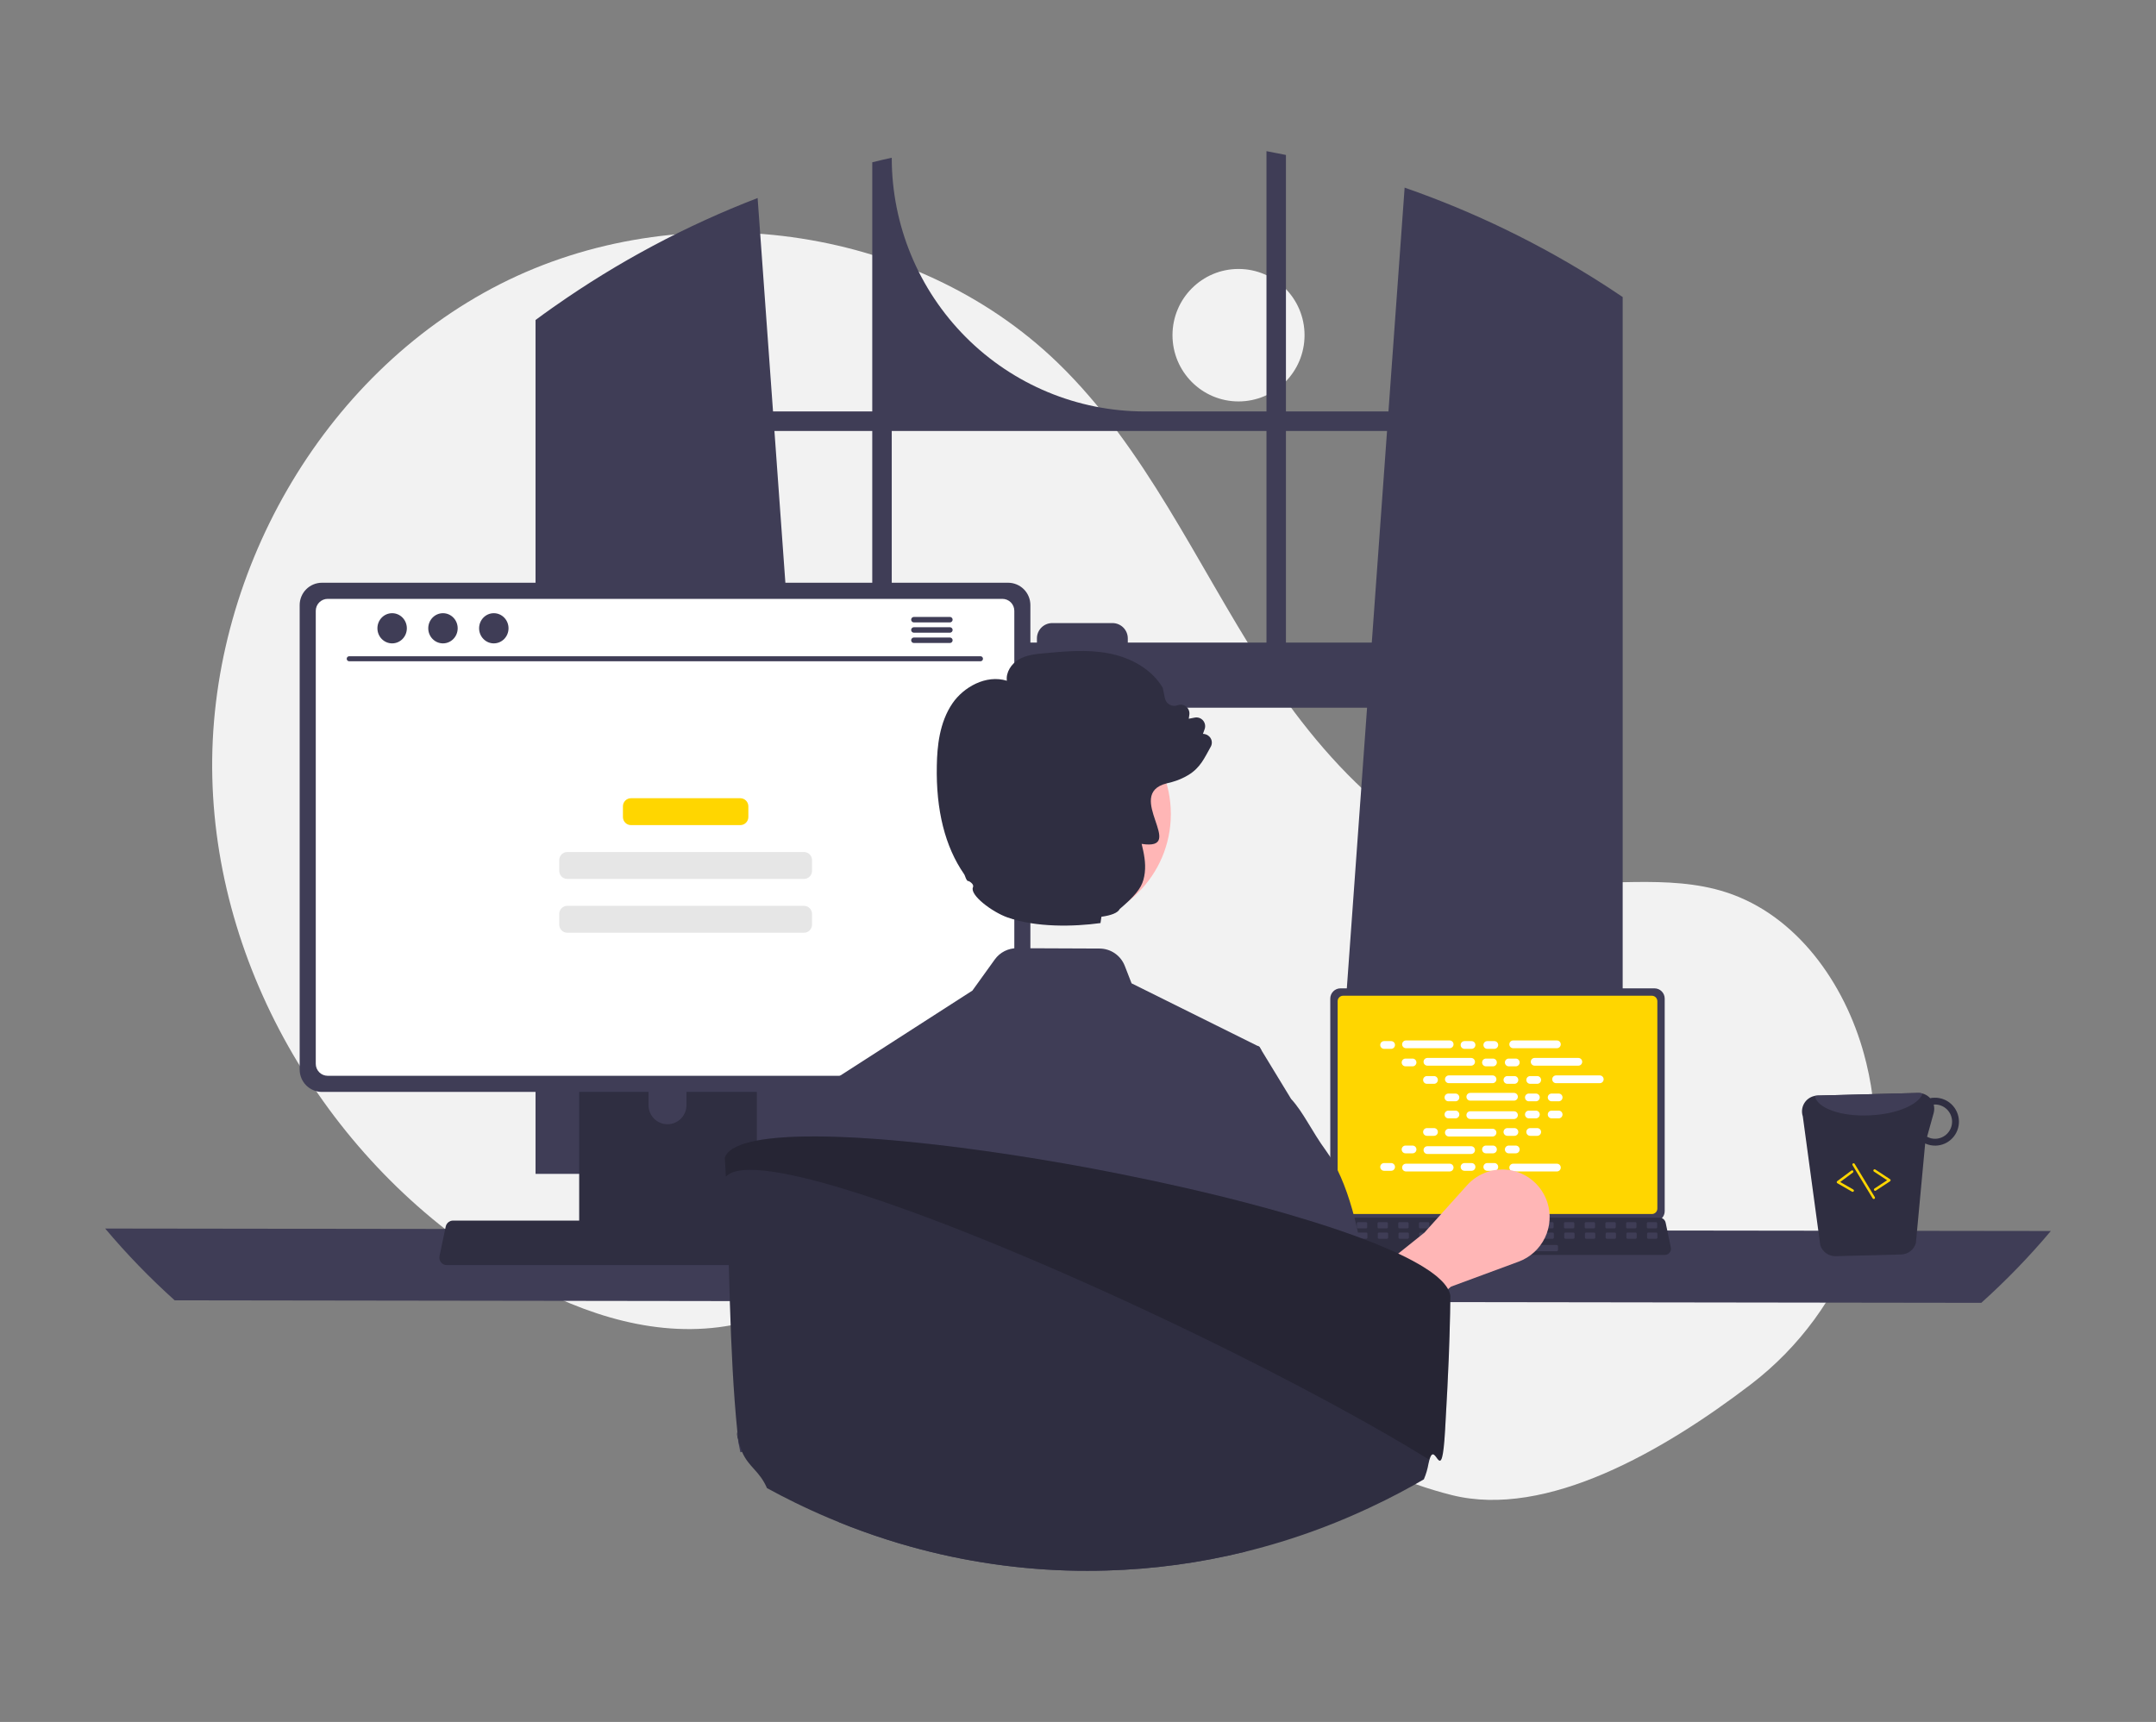 <svg width="328" height="262" viewBox="0 0 328 262" fill="none" xmlns="http://www.w3.org/2000/svg">
<rect x="0" y="0" width="328" height="262" fill="#808080" stroke="none"/>
<g clip-path="url(#clip0_19284_125498)">
<path d="M188.42 61.078C193.967 61.078 198.465 56.566 198.465 51C198.465 45.434 193.967 40.922 188.42 40.922C182.872 40.922 178.375 45.434 178.375 51C178.375 56.566 182.872 61.078 188.42 61.078Z" fill="#F2F2F2"/>
<path d="M266.34 210.651C281.271 199.241 288.402 180.068 283.937 161.778C283.826 161.323 283.709 160.87 283.586 160.418C280.626 149.561 273.304 139.242 262.632 135.773C253.671 132.861 243.89 135.1 234.541 133.942C216.19 131.668 201.962 116.77 191.952 101.172C181.941 85.574 174.247 68.113 160.945 55.227C139.018 33.986 103.25 29.412 76.064 43.239C48.879 57.065 31.561 87.741 32.3 118.312C33.039 148.884 51.127 178.113 77.397 193.62C87.047 199.317 98.209 203.353 109.316 201.941C118.955 200.716 127.712 195.519 137.305 193.977C152.387 191.551 167.373 198.393 180.418 206.366C193.463 214.339 206.064 223.789 220.888 227.486C235.282 231.075 253.114 220.759 266.34 210.651Z" fill="#F2F2F2"/>
<path d="M244.889 43.881C244.562 43.662 244.231 43.454 243.904 43.243C234.443 37.172 224.302 32.24 213.691 28.549L211.231 62.602H195.634V23.578C194.652 23.374 193.662 23.181 192.673 23V62.602H174.138C163.934 62.602 154.148 58.535 146.933 51.296C139.717 44.057 135.664 34.238 135.664 24V24C134.671 24.215 133.685 24.446 132.7 24.691V62.602H117.603L115.259 30.13C104.355 34.326 94.003 39.844 84.433 46.561C84.268 46.674 84.102 46.791 83.941 46.904C83.109 47.489 82.289 48.086 81.473 48.689V178.605H125.966L125.179 167.677L120.853 107.681H207.977L203.65 167.677L202.864 178.605H246.864V45.194C246.21 44.749 245.551 44.311 244.889 43.881ZM132.7 97.773H120.138L117.817 65.577H132.7V97.773ZM192.673 97.773H171.576V97.135C171.576 96.829 171.516 96.525 171.399 96.242C171.281 95.959 171.11 95.701 170.894 95.485C170.677 95.268 170.421 95.096 170.138 94.979C169.856 94.862 169.553 94.802 169.247 94.803H160.075C159.77 94.803 159.468 94.863 159.186 94.98C158.903 95.097 158.647 95.269 158.431 95.486C158.215 95.702 158.044 95.96 157.927 96.243C157.81 96.526 157.75 96.829 157.751 97.135V97.773H135.664V65.577H192.673V97.773ZM195.634 97.773V65.577H211.016L208.695 97.773H195.634Z" fill="#3F3D56"/>
<path d="M16 186.924C19.268 190.809 22.803 194.46 26.579 197.851L301.421 198.229C305.197 194.838 308.732 191.187 312 187.301L16 186.924Z" fill="#3F3D56"/>
<path d="M202.379 151.934V184.284C202.379 184.696 202.543 185.091 202.833 185.383C203.124 185.674 203.518 185.838 203.928 185.838H251.707C252.118 185.838 252.512 185.674 252.803 185.383C253.093 185.091 253.257 184.696 253.257 184.284V151.934C253.256 151.523 253.092 151.128 252.802 150.837C252.511 150.546 252.118 150.382 251.707 150.381H203.928C203.518 150.382 203.124 150.546 202.834 150.837C202.543 151.128 202.38 151.523 202.379 151.934Z" fill="#3F3D56"/>
<path d="M203.5 152.337V183.885C203.5 184.105 203.588 184.316 203.743 184.472C203.898 184.628 204.109 184.715 204.328 184.716H251.31C251.529 184.715 251.74 184.628 251.895 184.472C252.05 184.316 252.138 184.105 252.138 183.885V152.337C252.138 152.117 252.051 151.905 251.896 151.749C251.74 151.593 251.53 151.505 251.31 151.504H204.328C204.108 151.505 203.898 151.593 203.742 151.749C203.587 151.905 203.5 152.117 203.5 152.337Z" fill="#FFD600"/>
<path d="M201.38 190.592C201.467 190.703 201.578 190.791 201.705 190.852C201.832 190.913 201.97 190.944 202.111 190.943H253.271C253.411 190.943 253.549 190.912 253.675 190.851C253.801 190.791 253.912 190.703 254.001 190.594C254.089 190.485 254.152 190.358 254.184 190.221C254.217 190.085 254.22 189.943 254.191 189.805L253.397 186.02C253.364 185.866 253.293 185.722 253.191 185.603C253.088 185.483 252.958 185.39 252.811 185.334C252.704 185.292 252.591 185.271 252.476 185.271H202.902C202.787 185.271 202.674 185.292 202.568 185.334C202.421 185.39 202.29 185.483 202.188 185.603C202.085 185.722 202.014 185.866 201.982 186.02L201.187 189.805C201.159 189.942 201.162 190.084 201.195 190.221C201.228 190.357 201.291 190.484 201.38 190.592Z" fill="#2F2E41"/>
<path d="M250.721 186.901H251.93C252.031 186.901 252.113 186.819 252.113 186.717V186.137C252.113 186.035 252.031 185.953 251.93 185.953H250.721C250.62 185.953 250.538 186.035 250.538 186.137V186.717C250.538 186.819 250.62 186.901 250.721 186.901Z" fill="#3F3D56"/>
<path d="M247.569 186.901H248.777C248.879 186.901 248.961 186.819 248.961 186.717V186.137C248.961 186.035 248.879 185.953 248.777 185.953H247.569C247.467 185.953 247.385 186.035 247.385 186.137V186.717C247.385 186.819 247.467 186.901 247.569 186.901Z" fill="#3F3D56"/>
<path d="M244.42 186.901H245.629C245.73 186.901 245.812 186.819 245.812 186.717V186.137C245.812 186.035 245.73 185.953 245.629 185.953H244.42C244.319 185.953 244.237 186.035 244.237 186.137V186.717C244.237 186.819 244.319 186.901 244.42 186.901Z" fill="#3F3D56"/>
<path d="M241.268 186.901H242.476C242.578 186.901 242.66 186.819 242.66 186.717V186.137C242.66 186.035 242.578 185.953 242.476 185.953H241.268C241.167 185.953 241.084 186.035 241.084 186.137V186.717C241.084 186.819 241.167 186.901 241.268 186.901Z" fill="#3F3D56"/>
<path d="M238.116 186.901H239.324C239.426 186.901 239.508 186.819 239.508 186.717V186.137C239.508 186.035 239.426 185.953 239.324 185.953H238.116C238.014 185.953 237.932 186.035 237.932 186.137V186.717C237.932 186.819 238.014 186.901 238.116 186.901Z" fill="#3F3D56"/>
<path d="M234.963 186.901H236.172C236.273 186.901 236.355 186.819 236.355 186.717V186.137C236.355 186.035 236.273 185.953 236.172 185.953H234.963C234.862 185.953 234.78 186.035 234.78 186.137V186.717C234.78 186.819 234.862 186.901 234.963 186.901Z" fill="#3F3D56"/>
<path d="M231.815 186.901H233.023C233.125 186.901 233.207 186.819 233.207 186.717V186.137C233.207 186.035 233.125 185.953 233.023 185.953H231.815C231.714 185.953 231.631 186.035 231.631 186.137V186.717C231.631 186.819 231.714 186.901 231.815 186.901Z" fill="#3F3D56"/>
<path d="M228.663 186.901H229.871C229.972 186.901 230.055 186.819 230.055 186.717V186.137C230.055 186.035 229.972 185.953 229.871 185.953H228.663C228.561 185.953 228.479 186.035 228.479 186.137V186.717C228.479 186.819 228.561 186.901 228.663 186.901Z" fill="#3F3D56"/>
<path d="M225.51 186.901H226.719C226.82 186.901 226.902 186.819 226.902 186.717V186.137C226.902 186.035 226.82 185.953 226.719 185.953H225.51C225.409 185.953 225.327 186.035 225.327 186.137V186.717C225.327 186.819 225.409 186.901 225.51 186.901Z" fill="#3F3D56"/>
<path d="M222.358 186.901H223.566C223.668 186.901 223.75 186.819 223.75 186.717V186.137C223.75 186.035 223.668 185.953 223.566 185.953H222.358C222.257 185.953 222.174 186.035 222.174 186.137V186.717C222.174 186.819 222.257 186.901 222.358 186.901Z" fill="#3F3D56"/>
<path d="M219.21 186.901H220.418C220.519 186.901 220.602 186.819 220.602 186.717V186.137C220.602 186.035 220.519 185.953 220.418 185.953H219.21C219.108 185.953 219.026 186.035 219.026 186.137V186.717C219.026 186.819 219.108 186.901 219.21 186.901Z" fill="#3F3D56"/>
<path d="M216.057 186.901H217.266C217.367 186.901 217.449 186.819 217.449 186.717V186.137C217.449 186.035 217.367 185.953 217.266 185.953H216.057C215.956 185.953 215.873 186.035 215.873 186.137V186.717C215.873 186.819 215.956 186.901 216.057 186.901Z" fill="#3F3D56"/>
<path d="M212.905 186.901H214.113C214.215 186.901 214.297 186.819 214.297 186.717V186.137C214.297 186.035 214.215 185.953 214.113 185.953H212.905C212.803 185.953 212.721 186.035 212.721 186.137V186.717C212.721 186.819 212.803 186.901 212.905 186.901Z" fill="#3F3D56"/>
<path d="M209.752 186.901H210.961C211.062 186.901 211.145 186.819 211.145 186.717V186.137C211.145 186.035 211.062 185.953 210.961 185.953H209.752C209.651 185.953 209.569 186.035 209.569 186.137V186.717C209.569 186.819 209.651 186.901 209.752 186.901Z" fill="#3F3D56"/>
<path d="M206.604 186.901H207.812C207.914 186.901 207.996 186.819 207.996 186.717V186.137C207.996 186.035 207.914 185.953 207.812 185.953H206.604C206.503 185.953 206.42 186.035 206.42 186.137V186.717C206.42 186.819 206.503 186.901 206.604 186.901Z" fill="#3F3D56"/>
<path d="M203.452 186.901H204.66C204.762 186.901 204.844 186.819 204.844 186.717V186.137C204.844 186.035 204.762 185.953 204.66 185.953H203.452C203.35 185.953 203.268 186.035 203.268 186.137V186.717C203.268 186.819 203.35 186.901 203.452 186.901Z" fill="#3F3D56"/>
<path d="M250.76 188.482H251.969C252.07 188.482 252.152 188.4 252.152 188.298V187.718C252.152 187.616 252.07 187.534 251.969 187.534H250.76C250.659 187.534 250.577 187.616 250.577 187.718V188.298C250.577 188.4 250.659 188.482 250.76 188.482Z" fill="#3F3D56"/>
<path d="M247.608 188.482H248.816C248.918 188.482 249 188.4 249 188.298V187.718C249 187.616 248.918 187.534 248.816 187.534H247.608C247.507 187.534 247.424 187.616 247.424 187.718V188.298C247.424 188.4 247.507 188.482 247.608 188.482Z" fill="#3F3D56"/>
<path d="M244.456 188.482H245.664C245.765 188.482 245.848 188.4 245.848 188.298V187.718C245.848 187.616 245.765 187.534 245.664 187.534H244.456C244.354 187.534 244.272 187.616 244.272 187.718V188.298C244.272 188.4 244.354 188.482 244.456 188.482Z" fill="#3F3D56"/>
<path d="M241.303 188.482H242.512C242.613 188.482 242.695 188.4 242.695 188.298V187.718C242.695 187.616 242.613 187.534 242.512 187.534H241.303C241.202 187.534 241.12 187.616 241.12 187.718V188.298C241.12 188.4 241.202 188.482 241.303 188.482Z" fill="#3F3D56"/>
<path d="M238.155 188.482H239.363C239.465 188.482 239.547 188.4 239.547 188.298V187.718C239.547 187.616 239.465 187.534 239.363 187.534H238.155C238.053 187.534 237.971 187.616 237.971 187.718V188.298C237.971 188.4 238.053 188.482 238.155 188.482Z" fill="#3F3D56"/>
<path d="M235.002 188.482H236.211C236.312 188.482 236.395 188.4 236.395 188.298V187.718C236.395 187.616 236.312 187.534 236.211 187.534H235.002C234.901 187.534 234.819 187.616 234.819 187.718V188.298C234.819 188.4 234.901 188.482 235.002 188.482Z" fill="#3F3D56"/>
<path d="M231.85 188.482H233.059C233.16 188.482 233.242 188.4 233.242 188.298V187.718C233.242 187.616 233.16 187.534 233.059 187.534H231.85C231.749 187.534 231.666 187.616 231.666 187.718V188.298C231.666 188.4 231.749 188.482 231.85 188.482Z" fill="#3F3D56"/>
<path d="M228.698 188.482H229.906C230.008 188.482 230.09 188.4 230.09 188.298V187.718C230.09 187.616 230.008 187.534 229.906 187.534H228.698C228.596 187.534 228.514 187.616 228.514 187.718V188.298C228.514 188.4 228.596 188.482 228.698 188.482Z" fill="#3F3D56"/>
<path d="M225.549 188.482H226.758C226.859 188.482 226.941 188.4 226.941 188.298V187.718C226.941 187.616 226.859 187.534 226.758 187.534H225.549C225.448 187.534 225.366 187.616 225.366 187.718V188.298C225.366 188.4 225.448 188.482 225.549 188.482Z" fill="#3F3D56"/>
<path d="M222.397 188.482H223.605C223.707 188.482 223.789 188.4 223.789 188.298V187.718C223.789 187.616 223.707 187.534 223.605 187.534H222.397C222.296 187.534 222.213 187.616 222.213 187.718V188.298C222.213 188.4 222.296 188.482 222.397 188.482Z" fill="#3F3D56"/>
<path d="M219.245 188.482H220.453C220.555 188.482 220.637 188.4 220.637 188.298V187.718C220.637 187.616 220.555 187.534 220.453 187.534H219.245C219.143 187.534 219.061 187.616 219.061 187.718V188.298C219.061 188.4 219.143 188.482 219.245 188.482Z" fill="#3F3D56"/>
<path d="M216.092 188.482H217.301C217.402 188.482 217.484 188.4 217.484 188.298V187.718C217.484 187.616 217.402 187.534 217.301 187.534H216.092C215.991 187.534 215.909 187.616 215.909 187.718V188.298C215.909 188.4 215.991 188.482 216.092 188.482Z" fill="#3F3D56"/>
<path d="M212.944 188.482H214.152C214.254 188.482 214.336 188.4 214.336 188.298V187.718C214.336 187.616 214.254 187.534 214.152 187.534H212.944C212.842 187.534 212.76 187.616 212.76 187.718V188.298C212.76 188.4 212.842 188.482 212.944 188.482Z" fill="#3F3D56"/>
<path d="M209.792 188.482H211C211.101 188.482 211.184 188.4 211.184 188.298V187.718C211.184 187.616 211.101 187.534 211 187.534H209.792C209.69 187.534 209.608 187.616 209.608 187.718V188.298C209.608 188.4 209.69 188.482 209.792 188.482Z" fill="#3F3D56"/>
<path d="M206.639 188.482H207.848C207.949 188.482 208.031 188.4 208.031 188.298V187.718C208.031 187.616 207.949 187.534 207.848 187.534H206.639C206.538 187.534 206.456 187.616 206.456 187.718V188.298C206.456 188.4 206.538 188.482 206.639 188.482Z" fill="#3F3D56"/>
<path d="M203.487 188.482H204.695C204.797 188.482 204.879 188.4 204.879 188.298V187.718C204.879 187.616 204.797 187.534 204.695 187.534H203.487C203.385 187.534 203.303 187.616 203.303 187.718V188.298C203.303 188.4 203.385 188.482 203.487 188.482Z" fill="#3F3D56"/>
<path d="M224.601 190.379H236.84C236.941 190.379 237.023 190.297 237.023 190.195V189.615C237.023 189.513 236.941 189.431 236.84 189.431H224.601C224.5 189.431 224.418 189.513 224.418 189.615V190.195C224.418 190.297 224.5 190.379 224.601 190.379Z" fill="#3F3D56"/>
<path d="M211.638 158.406H210.568C210.243 158.406 209.98 158.67 209.98 158.995C209.98 159.321 210.243 159.585 210.568 159.585H211.638C211.962 159.585 212.225 159.321 212.225 158.995C212.225 158.67 211.962 158.406 211.638 158.406Z" fill="white"/>
<path d="M223.872 158.406H222.802C222.478 158.406 222.215 158.67 222.215 158.995C222.215 159.321 222.478 159.585 222.802 159.585H223.872C224.196 159.585 224.459 159.321 224.459 158.995C224.459 158.67 224.196 158.406 223.872 158.406Z" fill="white"/>
<path d="M227.337 158.406H226.267C225.943 158.406 225.68 158.67 225.68 158.995C225.68 159.321 225.943 159.585 226.267 159.585H227.337C227.661 159.585 227.924 159.321 227.924 158.995C227.924 158.67 227.661 158.406 227.337 158.406Z" fill="white"/>
<path d="M220.545 158.308H213.896C213.572 158.308 213.309 158.572 213.309 158.897C213.309 159.223 213.572 159.487 213.896 159.487H220.545C220.869 159.487 221.132 159.223 221.132 158.897C221.132 158.572 220.869 158.308 220.545 158.308Z" fill="white"/>
<path d="M236.857 158.308H230.208C229.884 158.308 229.621 158.572 229.621 158.897C229.621 159.223 229.884 159.487 230.208 159.487H236.857C237.182 159.487 237.445 159.223 237.445 158.897C237.445 158.572 237.182 158.308 236.857 158.308Z" fill="white"/>
<path d="M214.899 161.066H213.829C213.505 161.066 213.242 161.33 213.242 161.655C213.242 161.981 213.505 162.244 213.829 162.244H214.899C215.224 162.244 215.487 161.981 215.487 161.655C215.487 161.33 215.224 161.066 214.899 161.066Z" fill="white"/>
<path d="M227.134 161.066H226.064C225.739 161.066 225.477 161.33 225.477 161.655C225.477 161.981 225.739 162.244 226.064 162.244H227.134C227.458 162.244 227.721 161.981 227.721 161.655C227.721 161.33 227.458 161.066 227.134 161.066Z" fill="white"/>
<path d="M230.602 161.066H229.533C229.208 161.066 228.945 161.33 228.945 161.655C228.945 161.981 229.208 162.244 229.533 162.244H230.602C230.927 162.244 231.19 161.981 231.19 161.655C231.19 161.33 230.927 161.066 230.602 161.066Z" fill="white"/>
<path d="M223.807 160.968H217.158C216.833 160.968 216.57 161.232 216.57 161.557C216.57 161.882 216.833 162.146 217.158 162.146H223.807C224.131 162.146 224.394 161.882 224.394 161.557C224.394 161.232 224.131 160.968 223.807 160.968Z" fill="white"/>
<path d="M240.119 160.968H233.47C233.146 160.968 232.883 161.232 232.883 161.557C232.883 161.882 233.146 162.146 233.47 162.146H240.119C240.443 162.146 240.706 161.882 240.706 161.557C240.706 161.232 240.443 160.968 240.119 160.968Z" fill="white"/>
<path d="M218.161 163.726H217.091C216.767 163.726 216.504 163.989 216.504 164.315C216.504 164.64 216.767 164.904 217.091 164.904H218.161C218.485 164.904 218.748 164.64 218.748 164.315C218.748 163.989 218.485 163.726 218.161 163.726Z" fill="white"/>
<path d="M230.395 163.726H229.326C229.001 163.726 228.738 163.989 228.738 164.315C228.738 164.64 229.001 164.904 229.326 164.904H230.395C230.72 164.904 230.983 164.64 230.983 164.315C230.983 163.989 230.72 163.726 230.395 163.726Z" fill="white"/>
<path d="M233.864 163.726H232.794C232.47 163.726 232.207 163.989 232.207 164.315C232.207 164.64 232.47 164.904 232.794 164.904H233.864C234.188 164.904 234.451 164.64 234.451 164.315C234.451 163.989 234.188 163.726 233.864 163.726Z" fill="white"/>
<path d="M227.068 163.627H220.419C220.095 163.627 219.832 163.891 219.832 164.217C219.832 164.542 220.095 164.806 220.419 164.806H227.068C227.393 164.806 227.655 164.542 227.655 164.217C227.655 163.891 227.393 163.627 227.068 163.627Z" fill="white"/>
<path d="M243.381 163.627H236.732C236.407 163.627 236.145 163.891 236.145 164.217C236.145 164.542 236.407 164.806 236.732 164.806H243.381C243.705 164.806 243.968 164.542 243.968 164.217C243.968 163.891 243.705 163.627 243.381 163.627Z" fill="white"/>
<path d="M221.423 166.385H220.353C220.029 166.385 219.766 166.649 219.766 166.974C219.766 167.3 220.029 167.564 220.353 167.564H221.423C221.747 167.564 222.01 167.3 222.01 166.974C222.01 166.649 221.747 166.385 221.423 166.385Z" fill="white"/>
<path d="M233.661 166.385H232.591C232.267 166.385 232.004 166.649 232.004 166.974C232.004 167.3 232.267 167.564 232.591 167.564H233.661C233.985 167.564 234.248 167.3 234.248 166.974C234.248 166.649 233.985 166.385 233.661 166.385Z" fill="white"/>
<path d="M237.126 166.385H236.056C235.732 166.385 235.469 166.649 235.469 166.974C235.469 167.3 235.732 167.564 236.056 167.564H237.126C237.45 167.564 237.713 167.3 237.713 166.974C237.713 166.649 237.45 166.385 237.126 166.385Z" fill="white"/>
<path d="M230.33 166.287H223.681C223.357 166.287 223.094 166.551 223.094 166.876C223.094 167.202 223.357 167.466 223.681 167.466H230.33C230.654 167.466 230.917 167.202 230.917 166.876C230.917 166.551 230.654 166.287 230.33 166.287Z" fill="white"/>
<path d="M223.872 176.962H222.802C222.478 176.962 222.215 177.226 222.215 177.551C222.215 177.877 222.478 178.14 222.802 178.14H223.872C224.196 178.14 224.459 177.877 224.459 177.551C224.459 177.226 224.196 176.962 223.872 176.962Z" fill="white"/>
<path d="M227.337 176.962H226.267C225.943 176.962 225.68 177.226 225.68 177.551C225.68 177.877 225.943 178.14 226.267 178.14H227.337C227.661 178.14 227.924 177.877 227.924 177.551C227.924 177.226 227.661 176.962 227.337 176.962Z" fill="white"/>
<path d="M236.857 177.06H230.208C229.884 177.06 229.621 177.324 229.621 177.649C229.621 177.975 229.884 178.239 230.208 178.239H236.857C237.182 178.239 237.445 177.975 237.445 177.649C237.445 177.324 237.182 177.06 236.857 177.06Z" fill="white"/>
<path d="M211.638 176.962H210.568C210.243 176.962 209.98 177.226 209.98 177.551C209.98 177.877 210.243 178.14 210.568 178.14H211.638C211.962 178.14 212.225 177.877 212.225 177.551C212.225 177.226 211.962 176.962 211.638 176.962Z" fill="white"/>
<path d="M220.545 177.06H213.896C213.572 177.06 213.309 177.324 213.309 177.649C213.309 177.975 213.572 178.239 213.896 178.239H220.545C220.869 178.239 221.132 177.975 221.132 177.649C221.132 177.324 220.869 177.06 220.545 177.06Z" fill="white"/>
<path d="M214.899 174.302H213.829C213.505 174.302 213.242 174.566 213.242 174.891C213.242 175.217 213.505 175.481 213.829 175.481H214.899C215.224 175.481 215.487 175.217 215.487 174.891C215.487 174.566 215.224 174.302 214.899 174.302Z" fill="white"/>
<path d="M227.134 174.302H226.064C225.739 174.302 225.477 174.566 225.477 174.891C225.477 175.217 225.739 175.481 226.064 175.481H227.134C227.458 175.481 227.721 175.217 227.721 174.891C227.721 174.566 227.458 174.302 227.134 174.302Z" fill="white"/>
<path d="M230.602 174.302H229.533C229.208 174.302 228.945 174.566 228.945 174.891C228.945 175.217 229.208 175.481 229.533 175.481H230.602C230.927 175.481 231.19 175.217 231.19 174.891C231.19 174.566 230.927 174.302 230.602 174.302Z" fill="white"/>
<path d="M223.807 174.4H217.158C216.833 174.4 216.57 174.664 216.57 174.99C216.57 175.315 216.833 175.579 217.158 175.579H223.807C224.131 175.579 224.394 175.315 224.394 174.99C224.394 174.664 224.131 174.4 223.807 174.4Z" fill="white"/>
<path d="M218.161 171.642H217.091C216.767 171.642 216.504 171.906 216.504 172.231C216.504 172.557 216.767 172.821 217.091 172.821H218.161C218.485 172.821 218.748 172.557 218.748 172.231C218.748 171.906 218.485 171.642 218.161 171.642Z" fill="white"/>
<path d="M230.395 171.642H229.326C229.001 171.642 228.738 171.906 228.738 172.231C228.738 172.557 229.001 172.821 229.326 172.821H230.395C230.72 172.821 230.983 172.557 230.983 172.231C230.983 171.906 230.72 171.642 230.395 171.642Z" fill="white"/>
<path d="M233.864 171.642H232.794C232.47 171.642 232.207 171.906 232.207 172.231C232.207 172.557 232.47 172.821 232.794 172.821H233.864C234.188 172.821 234.451 172.557 234.451 172.231C234.451 171.906 234.188 171.642 233.864 171.642Z" fill="white"/>
<path d="M227.068 171.741H220.419C220.095 171.741 219.832 172.005 219.832 172.33C219.832 172.655 220.095 172.919 220.419 172.919H227.068C227.393 172.919 227.655 172.655 227.655 172.33C227.655 172.005 227.393 171.741 227.068 171.741Z" fill="white"/>
<path d="M221.423 168.982H220.353C220.029 168.982 219.766 169.246 219.766 169.572C219.766 169.897 220.029 170.161 220.353 170.161H221.423C221.747 170.161 222.01 169.897 222.01 169.572C222.01 169.246 221.747 168.982 221.423 168.982Z" fill="white"/>
<path d="M233.661 168.982H232.591C232.267 168.982 232.004 169.246 232.004 169.572C232.004 169.897 232.267 170.161 232.591 170.161H233.661C233.985 170.161 234.248 169.897 234.248 169.572C234.248 169.246 233.985 168.982 233.661 168.982Z" fill="white"/>
<path d="M237.126 168.982H236.056C235.732 168.982 235.469 169.246 235.469 169.572C235.469 169.897 235.732 170.161 236.056 170.161H237.126C237.45 170.161 237.713 169.897 237.713 169.572C237.713 169.246 237.45 168.982 237.126 168.982Z" fill="white"/>
<path d="M230.33 169.081H223.681C223.357 169.081 223.094 169.344 223.094 169.67C223.094 169.995 223.357 170.259 223.681 170.259H230.33C230.654 170.259 230.917 169.995 230.917 169.67C230.917 169.344 230.654 169.081 230.33 169.081Z" fill="white"/>
<path d="M205.948 208.134L200.926 200.169L216.689 187.561L223.196 180.328C224.041 179.389 225.117 178.688 226.317 178.297C227.517 177.905 228.798 177.836 230.032 178.097C231.267 178.358 232.411 178.939 233.352 179.783C234.292 180.627 234.996 181.704 235.391 182.906C235.978 184.687 235.852 186.627 235.04 188.316C234.227 190.006 232.793 191.313 231.039 191.961L220.75 195.764L205.948 208.134Z" fill="#FFB6B6"/>
<path d="M88.113 150.383V189.094H115.143V150.383C115.144 150.104 115.055 149.833 114.89 149.609C114.726 149.385 114.494 149.219 114.229 149.137C114.104 149.096 113.973 149.075 113.841 149.077H89.419C89.248 149.076 89.078 149.11 88.92 149.175C88.761 149.241 88.618 149.337 88.496 149.458C88.375 149.58 88.279 149.724 88.213 149.882C88.147 150.041 88.113 150.211 88.113 150.383ZM98.662 163.684C98.669 162.921 98.976 162.191 99.516 161.654C100.057 161.117 100.787 160.816 101.547 160.816C102.308 160.816 103.038 161.117 103.578 161.654C104.119 162.191 104.426 162.921 104.433 163.684V168.176C104.429 168.941 104.123 169.674 103.582 170.213C103.042 170.753 102.31 171.056 101.547 171.056C100.785 171.056 100.053 170.753 99.512 170.213C98.972 169.674 98.666 168.941 98.662 168.176V163.684Z" fill="#2F2E41"/>
<path d="M88.031 187.856V191.589C88.032 191.783 88.108 191.968 88.244 192.105C88.38 192.242 88.565 192.32 88.757 192.322H114.501C114.693 192.321 114.878 192.243 115.014 192.106C115.15 191.969 115.227 191.783 115.227 191.589V187.856H88.031Z" fill="#3F3D56"/>
<path d="M45.59 92.059V162.741C45.591 163.641 45.947 164.505 46.582 165.142C47.217 165.779 48.078 166.137 48.976 166.138H153.371C154.268 166.137 155.129 165.779 155.764 165.142C156.399 164.505 156.756 163.641 156.756 162.741V92.059C156.754 91.159 156.397 90.296 155.762 89.66C155.127 89.024 154.267 88.667 153.371 88.665H48.976C48.079 88.667 47.219 89.024 46.584 89.66C45.95 90.296 45.592 91.159 45.59 92.059Z" fill="#3F3D56"/>
<path d="M48.039 92.939V161.869C48.04 162.35 48.231 162.811 48.57 163.152C48.909 163.492 49.369 163.684 49.849 163.684H152.502C152.981 163.684 153.441 163.492 153.78 163.152C154.119 162.811 154.31 162.35 154.311 161.869V92.939C154.311 92.457 154.121 91.995 153.781 91.653C153.442 91.312 152.982 91.12 152.502 91.119H49.849C49.368 91.12 48.908 91.312 48.569 91.653C48.23 91.995 48.039 92.457 48.039 92.939Z" fill="white"/>
<path d="M67.093 192.069C67.197 192.2 67.33 192.306 67.481 192.379C67.632 192.451 67.798 192.489 67.965 192.488H129.037C129.204 192.488 129.369 192.45 129.52 192.378C129.671 192.306 129.803 192.201 129.909 192.071C130.014 191.94 130.089 191.788 130.128 191.625C130.167 191.463 130.17 191.293 130.136 191.129L129.188 186.611C129.148 186.427 129.064 186.255 128.942 186.112C128.819 185.969 128.663 185.859 128.488 185.792C128.361 185.742 128.226 185.716 128.089 185.716H68.91C68.773 185.716 68.638 185.742 68.511 185.792C68.335 185.859 68.179 185.969 68.057 186.112C67.935 186.255 67.85 186.427 67.811 186.611L66.863 191.129C66.829 191.293 66.832 191.462 66.872 191.625C66.912 191.787 66.987 191.939 67.093 192.069Z" fill="#2F2E41"/>
<path d="M149.172 100.615H53.12C53.02 100.612 52.925 100.571 52.855 100.499C52.785 100.428 52.746 100.332 52.746 100.231C52.746 100.131 52.785 100.035 52.855 99.963C52.925 99.892 53.02 99.85 53.12 99.848H149.172C149.272 99.85 149.367 99.892 149.436 99.963C149.506 100.035 149.545 100.131 149.545 100.231C149.545 100.332 149.506 100.428 149.436 100.499C149.367 100.571 149.272 100.612 149.172 100.615Z" fill="#3F3D56"/>
<path d="M59.657 97.891C60.893 97.891 61.895 96.864 61.895 95.595C61.895 94.327 60.893 93.299 59.657 93.299C58.42 93.299 57.418 94.327 57.418 95.595C57.418 96.864 58.42 97.891 59.657 97.891Z" fill="#3F3D56"/>
<path d="M67.391 97.891C68.627 97.891 69.629 96.864 69.629 95.595C69.629 94.327 68.627 93.299 67.391 93.299C66.155 93.299 65.152 94.327 65.152 95.595C65.152 96.864 66.155 97.891 67.391 97.891Z" fill="#3F3D56"/>
<path d="M75.125 97.891C76.362 97.891 77.364 96.864 77.364 95.595C77.364 94.327 76.362 93.299 75.125 93.299C73.889 93.299 72.887 94.327 72.887 95.595C72.887 96.864 73.889 97.891 75.125 97.891Z" fill="#3F3D56"/>
<path d="M144.516 93.867H139.023C138.915 93.87 138.811 93.915 138.736 93.993C138.66 94.071 138.617 94.175 138.617 94.284C138.617 94.393 138.66 94.498 138.736 94.576C138.811 94.654 138.915 94.699 139.023 94.701H144.516C144.625 94.7 144.729 94.655 144.806 94.577C144.883 94.499 144.926 94.394 144.926 94.284C144.926 94.175 144.883 94.07 144.806 93.991C144.729 93.913 144.625 93.869 144.516 93.867Z" fill="#3F3D56"/>
<path d="M144.516 95.434H139.024C138.915 95.436 138.812 95.481 138.736 95.559C138.66 95.637 138.617 95.742 138.617 95.851C138.617 95.96 138.66 96.064 138.736 96.142C138.812 96.22 138.915 96.265 139.024 96.268H144.516C144.626 96.266 144.73 96.222 144.807 96.144C144.884 96.066 144.927 95.96 144.927 95.851C144.927 95.741 144.884 95.636 144.807 95.558C144.73 95.479 144.626 95.435 144.516 95.434Z" fill="#3F3D56"/>
<path d="M144.516 97H139.023C138.915 97.002 138.811 97.048 138.736 97.126C138.66 97.204 138.617 97.308 138.617 97.417C138.617 97.526 138.66 97.631 138.736 97.709C138.811 97.787 138.915 97.832 139.023 97.834H144.516C144.625 97.833 144.729 97.788 144.806 97.71C144.883 97.632 144.926 97.527 144.926 97.417C144.926 97.308 144.883 97.202 144.806 97.124C144.729 97.046 144.625 97.001 144.516 97Z" fill="#3F3D56"/>
<path d="M276.931 189.494C277.097 189.979 277.411 190.398 277.829 190.691C278.247 190.985 278.747 191.138 279.257 191.129L289.223 190.872C289.737 190.862 290.234 190.685 290.639 190.368C291.045 190.052 291.337 189.612 291.473 189.114L292.883 173.983C293.384 174.211 293.928 174.323 294.478 174.312C294.955 174.3 295.425 174.194 295.861 173.999C296.297 173.805 296.691 173.526 297.02 173.179C297.349 172.832 297.607 172.424 297.778 171.977C297.95 171.53 298.032 171.053 298.02 170.575C298.008 170.096 297.902 169.624 297.708 169.187C297.515 168.749 297.237 168.354 296.891 168.024C296.545 167.694 296.138 167.435 295.693 167.263C295.247 167.091 294.772 167.009 294.295 167.021C294.076 167.02 293.857 167.043 293.642 167.089C293.409 166.835 293.125 166.634 292.809 166.497C292.493 166.36 292.152 166.292 291.808 166.295L276.478 166.692C276.351 166.697 276.225 166.713 276.1 166.739C275.764 166.802 275.445 166.937 275.165 167.134C274.885 167.33 274.65 167.585 274.476 167.881C274.303 168.176 274.194 168.506 274.158 168.847C274.122 169.188 274.159 169.533 274.267 169.859L276.931 189.494ZM293.173 172.956L294.176 169.35C294.29 168.933 294.293 168.494 294.184 168.076C294.232 168.076 294.275 168.053 294.324 168.053C295.012 168.039 295.678 168.299 296.175 168.776C296.672 169.253 296.961 169.909 296.977 170.6C296.993 171.29 296.736 171.959 296.261 172.459C295.787 172.959 295.134 173.25 294.446 173.268C294.001 173.282 293.561 173.174 293.173 172.956Z" fill="#2F2E41"/>
<path d="M276.098 166.739C276.424 168.613 280.096 169.93 284.512 169.701C288.572 169.514 291.892 168.083 292.5 166.388C292.275 166.321 292.041 166.29 291.806 166.295L276.476 166.692C276.349 166.697 276.222 166.713 276.098 166.739Z" fill="#3F3D56"/>
<path d="M285.32 181.18C285.34 181.175 285.359 181.166 285.377 181.155L287.541 179.734C287.567 179.716 287.589 179.693 287.604 179.665C287.619 179.638 287.626 179.607 287.626 179.576C287.626 179.544 287.619 179.514 287.604 179.486C287.589 179.458 287.567 179.435 287.541 179.418L285.292 177.94C285.271 177.926 285.248 177.916 285.224 177.912C285.199 177.907 285.174 177.907 285.15 177.912C285.126 177.917 285.103 177.927 285.082 177.941C285.062 177.955 285.044 177.973 285.031 177.993C285.017 178.014 285.008 178.037 285.003 178.062C284.999 178.086 284.999 178.111 285.004 178.136C285.009 178.16 285.019 178.183 285.033 178.203C285.047 178.224 285.065 178.242 285.086 178.255L287.095 179.575L285.171 180.839C285.134 180.864 285.106 180.9 285.094 180.943C285.081 180.986 285.084 181.032 285.102 181.073C285.12 181.114 285.151 181.147 285.191 181.167C285.231 181.186 285.277 181.191 285.32 181.18H285.32Z" fill="#FFD600"/>
<path d="M281.904 181.338C281.941 181.329 281.973 181.309 281.998 181.281C282.023 181.253 282.039 181.218 282.044 181.181C282.049 181.144 282.043 181.106 282.027 181.072C282.01 181.038 281.984 181.01 281.952 180.992L279.957 179.844L281.885 178.407C281.905 178.392 281.921 178.374 281.934 178.352C281.947 178.331 281.955 178.308 281.959 178.283C281.962 178.258 281.961 178.234 281.955 178.21C281.949 178.185 281.938 178.163 281.924 178.143C281.909 178.123 281.89 178.106 281.869 178.094C281.848 178.081 281.825 178.073 281.8 178.069C281.776 178.065 281.751 178.067 281.727 178.073C281.703 178.079 281.68 178.089 281.661 178.104L279.502 179.713C279.477 179.732 279.457 179.756 279.443 179.785C279.43 179.813 279.424 179.844 279.426 179.876C279.428 179.907 279.438 179.937 279.454 179.964C279.47 179.99 279.493 180.013 279.52 180.028L281.764 181.319C281.807 181.343 281.857 181.35 281.904 181.338Z" fill="#FFD600"/>
<path d="M285.107 182.426C285.125 182.421 285.143 182.414 285.159 182.404C285.18 182.391 285.198 182.374 285.213 182.354C285.227 182.334 285.238 182.311 285.244 182.287C285.249 182.263 285.251 182.238 285.247 182.214C285.243 182.189 285.234 182.166 285.222 182.144L282.153 177.083C282.127 177.041 282.086 177.01 282.037 176.998C281.989 176.987 281.938 176.995 281.895 177.021C281.852 177.047 281.822 177.089 281.81 177.137C281.798 177.186 281.806 177.237 281.832 177.28L284.9 182.341C284.921 182.375 284.952 182.402 284.99 182.417C285.027 182.433 285.068 182.436 285.107 182.426Z" fill="#FFD600"/>
<path d="M112.622 121.45H95.998C95.319 121.45 94.769 122.001 94.769 122.682V124.311C94.769 124.992 95.319 125.543 95.998 125.543H112.622C113.3 125.543 113.85 124.992 113.85 124.311V122.682C113.85 122.001 113.3 121.45 112.622 121.45Z" fill="#FFD600"/>
<path d="M122.311 129.637H86.306C85.628 129.637 85.078 130.189 85.078 130.869V132.499C85.078 133.179 85.628 133.731 86.306 133.731H122.311C122.989 133.731 123.539 133.179 123.539 132.499V130.869C123.539 130.189 122.989 129.637 122.311 129.637Z" fill="#E6E6E6"/>
<path d="M122.311 137.825H86.306C85.628 137.825 85.078 138.376 85.078 139.057V140.686C85.078 141.367 85.628 141.918 86.306 141.918H122.311C122.989 141.918 123.539 141.367 123.539 140.686V139.057C123.539 138.376 122.989 137.825 122.311 137.825Z" fill="#E6E6E6"/>
<path d="M125.363 165.241L125.445 165.5L125.449 165.508L127.904 172.996L130.728 181.625L136.041 197.841L136.092 200.36V200.369L136.487 220.632L135.393 223.379L136.624 227.883C136.624 227.883 136.058 221.075 133.019 224.985C131.298 227.206 129.286 229.48 127.633 231.611C130.041 232.589 132.487 233.473 134.972 234.264C135.509 234.436 136.049 234.6 136.59 234.763C136.706 234.798 136.822 234.832 136.938 234.867C145.174 237.311 153.69 238.684 162.275 238.953C162.721 238.966 163.159 238.974 163.584 238.983C163.734 238.987 163.88 238.992 164.026 238.992C164.506 238.996 164.983 239 165.463 239C166.433 239 167.399 238.986 168.36 238.957C175.475 238.756 182.549 237.796 189.462 236.094C189.415 233.23 189.286 229.885 189.101 226.311C189.015 224.558 187.089 222.659 186.973 220.825C186.891 219.447 188.621 218.151 188.53 216.752C187.947 208.136 187.217 211.443 186.677 205.342C186.621 204.743 186.569 204.171 186.522 203.624C186.174 199.706 185.934 197.255 185.934 197.255L188.243 182.654L191.869 159.73L191.59 159.269L191.277 159.114L172.15 149.616L171.111 146.946C170.808 146.177 170.283 145.516 169.604 145.049C168.924 144.582 168.12 144.329 167.296 144.324L154.696 144.272C154.042 144.269 153.397 144.423 152.814 144.72C152.231 145.017 151.727 145.45 151.344 145.981L147.933 150.722L125.363 165.241Z" fill="#3F3D56"/>
<path d="M138.949 194.233L136.095 200.36L134.147 204.545L130.795 222.152L129.117 223.939L127.679 217.613L112.632 220.965C112.139 218.214 112.5 221.058 112.195 218.04C112.281 217.954 112.371 217.867 112.461 217.781C112.702 217.557 112.903 217.346 112.899 217.144C112.727 206.733 113.242 189.014 117.543 178.279C118.216 176.527 119.104 174.865 120.186 173.332C120.272 173.216 120.354 173.099 120.435 172.983C122.418 170.197 123.671 167.455 125.448 165.504V165.5C125.459 165.491 125.469 165.481 125.478 165.47C125.484 165.466 125.49 165.462 125.495 165.457L137.7 158.963L138.224 173.724L138.597 184.333L138.949 194.233Z" fill="#3F3D56"/>
<path d="M182.957 195.973L186.522 203.626L187.766 206.291L191.117 223.896L192.789 225.678L194.23 219.354L194.907 219.215L207.118 216.677L210.677 228.018C211.479 226.677 211.795 225.1 211.572 223.552C211.348 222.004 210.599 220.581 209.45 219.524C209.207 219.303 209.005 219.088 209.011 218.885C209.213 206.639 208.467 184.279 201.725 175.076C199.583 172.155 198.299 169.246 196.429 167.214C196.424 167.208 196.424 167.202 196.418 167.202L191.869 159.729L191.591 159.271L191.279 159.114L182.957 195.973Z" fill="#3F3D56"/>
<path d="M161.36 140.674C170.618 140.674 178.123 133.144 178.123 123.855C178.123 114.567 170.618 107.037 161.36 107.037C152.103 107.037 144.598 114.567 144.598 123.855C144.598 133.144 152.103 140.674 161.36 140.674Z" fill="#FFB6B6"/>
<path d="M184.02 112.108C183.89 111.968 183.734 111.857 183.56 111.78C183.386 111.702 183.198 111.661 183.008 111.658L183.26 110.956C183.342 110.735 183.365 110.496 183.324 110.263C183.284 110.031 183.183 109.813 183.032 109.633C182.88 109.452 182.683 109.315 182.462 109.236C182.24 109.157 182.002 109.138 181.77 109.182L180.853 109.36L180.939 108.744C180.972 108.515 180.945 108.281 180.861 108.066C180.777 107.85 180.638 107.66 180.459 107.515C180.279 107.369 180.065 107.273 179.837 107.236C179.609 107.199 179.376 107.222 179.16 107.303C178.963 107.38 178.751 107.413 178.54 107.398C178.329 107.383 178.125 107.321 177.941 107.216C177.756 107.114 177.596 106.973 177.471 106.803C177.346 106.633 177.26 106.438 177.218 106.231L176.899 104.683L176.865 104.6C175.307 101.996 172.313 100.101 168.649 99.406C165.387 98.783 162.043 99.1 158.819 99.399C157.54 99.519 156.095 99.655 154.891 100.395C153.868 101.029 153.003 102.298 153.179 103.577C150.001 102.599 146.592 104.551 144.903 107.012C142.902 109.941 142.574 113.61 142.522 116.478C142.379 123.265 143.774 128.817 146.66 132.984C146.871 133.286 146.923 133.917 147.341 134.128L147.254 133.988C147.721 134.222 148.195 134.6 148.018 135.004C147.51 136.166 150.885 138.737 153.262 139.586C157.6 141.137 163.367 141.005 167.422 140.447L167.565 139.484C169.029 139.284 170.059 138.903 170.349 138.306C170.861 137.869 171.297 137.476 171.677 137.114L171.681 137.11C171.688 137.102 171.703 137.091 171.711 137.084C173.543 135.321 173.968 134.317 174.16 132.788C174.344 131.29 174.017 129.769 173.682 128.398C180.732 129.493 170.906 120.864 177.474 119.196C177.55 119.173 177.626 119.154 177.704 119.139C177.896 119.094 178.087 119.049 178.272 118.996C179.16 118.754 180.011 118.389 180.8 117.913C182.636 116.792 183.241 115.305 184.189 113.629C184.326 113.39 184.384 113.114 184.353 112.84C184.323 112.567 184.206 112.31 184.02 112.108Z" fill="#2F2E41"/>
<path d="M220.65 197.171C220.646 197.831 220.638 198.756 220.608 199.9C220.605 200.058 220.601 200.22 220.597 200.386C220.548 202.489 220.499 204.252 220.42 206.211C220.416 206.346 220.413 206.479 220.405 206.614C220.3 209.347 220.134 212.529 219.848 217.568C219.318 226.876 218.393 218.848 217.463 222.113C217.418 222.275 217.369 222.467 217.324 222.694C217.183 223.516 216.946 224.318 216.617 225.083C216.124 225.378 215.616 225.661 215.116 225.944C213.69 226.74 212.242 227.506 210.782 228.235C209.962 228.643 209.138 229.043 208.31 229.428C208.179 229.488 208.051 229.548 207.923 229.605C203.685 231.572 199.317 233.244 194.85 234.61C193.977 234.874 193.108 235.131 192.228 235.369C191.31 235.625 190.392 235.867 189.463 236.093C182.55 237.796 175.477 238.757 168.362 238.958C167.403 238.989 166.436 239 165.465 239C164.984 239 164.51 238.996 164.028 238.992C163.881 238.992 163.735 238.989 163.588 238.985C163.163 238.973 162.723 238.966 162.279 238.955C153.694 238.686 145.178 237.312 136.942 234.867L136.592 234.765C136.05 234.599 135.512 234.436 134.974 234.263C132.492 233.474 130.045 232.591 127.635 231.613C125.795 230.87 123.977 230.072 122.18 229.22C122.164 229.216 122.148 229.208 122.135 229.197C121.759 229.024 121.379 228.843 121.002 228.658C120.954 228.631 120.901 228.605 120.848 228.578C119.445 227.891 118.057 227.172 116.684 226.419C115.529 223.758 113.904 223.249 112.895 220.909C112.602 220.213 112.39 219.486 112.263 218.742C112.263 218.734 112.26 218.727 112.26 218.716C112.365 220.12 111.812 216.224 112.256 218.7C112.252 218.655 112.248 218.606 112.245 218.549C112.233 218.414 112.218 218.248 112.196 218.04C110.905 205.399 110.988 190.943 110.428 179.03C110.39 178.26 110.351 177.523 110.311 176.818C110.3 176.584 110.285 176.354 110.27 176.128C110.296 176.06 110.326 175.988 110.36 175.92C110.367 175.9 110.376 175.882 110.386 175.863C110.397 175.84 110.41 175.817 110.424 175.795C110.431 175.784 110.443 175.769 110.45 175.758C110.456 175.745 110.462 175.732 110.469 175.72C110.503 175.667 110.54 175.611 110.582 175.558C110.601 175.535 110.616 175.516 110.634 175.497C110.647 175.478 110.663 175.46 110.68 175.444C110.691 175.426 110.705 175.41 110.721 175.395C110.736 175.38 110.751 175.361 110.77 175.343C110.778 175.331 110.788 175.32 110.8 175.312C110.83 175.278 110.862 175.246 110.898 175.218C111.032 175.094 111.175 174.981 111.327 174.878C111.379 174.844 111.436 174.81 111.488 174.773C111.868 174.545 112.267 174.353 112.681 174.199C112.824 174.146 112.967 174.097 113.121 174.044C113.178 174.029 113.23 174.01 113.287 173.991C113.369 173.965 113.452 173.938 113.539 173.92C113.968 173.791 114.43 173.682 114.931 173.58C114.991 173.569 115.055 173.557 115.119 173.542C115.209 173.523 115.303 173.508 115.397 173.493C115.525 173.47 115.657 173.448 115.788 173.425C116.906 173.248 118.173 173.116 119.573 173.029C119.705 173.021 119.836 173.014 119.968 173.006C120.122 172.999 120.276 172.991 120.434 172.983C120.566 172.976 120.701 172.972 120.837 172.968C120.969 172.961 121.104 172.957 121.243 172.953C121.623 172.942 122.014 172.931 122.413 172.923C123.549 172.9 124.746 172.908 126.002 172.934C126.585 172.95 127.18 172.965 127.789 172.991C127.83 172.991 127.868 172.995 127.906 172.995C128.436 173.014 128.97 173.036 129.52 173.067C129.903 173.085 130.291 173.104 130.678 173.127C131.043 173.15 131.412 173.172 131.784 173.199C132.074 173.214 132.364 173.236 132.657 173.255C132.905 173.274 133.154 173.293 133.402 173.308L133.74 173.331C133.925 173.346 134.109 173.357 134.297 173.376C134.711 173.41 135.125 173.444 135.546 173.478C135.964 173.516 136.389 173.553 136.814 173.591C137.239 173.629 137.668 173.67 138.097 173.712C138.142 173.716 138.183 173.719 138.225 173.723C138.616 173.765 139.007 173.803 139.402 173.844C139.493 173.852 139.587 173.859 139.677 173.87C140.054 173.908 140.437 173.953 140.818 173.993C140.934 174.006 141.05 174.018 141.167 174.031C141.465 174.064 141.758 174.092 142.058 174.127C142.453 174.172 142.856 174.214 143.247 174.267C143.552 174.301 143.856 174.335 144.161 174.373C144.639 174.429 145.124 174.49 145.609 174.554C145.794 174.576 145.978 174.599 146.163 174.625C147.547 174.799 148.946 174.992 150.368 175.192C152.524 175.497 154.713 175.829 156.918 176.188C159.126 176.547 161.347 176.925 163.58 177.324C164.145 177.426 164.709 177.528 165.277 177.634C165.533 177.683 165.789 177.732 166.045 177.781C166.481 177.86 166.917 177.943 167.354 178.026C167.79 178.109 168.227 178.192 168.663 178.279C169.182 178.381 169.705 178.483 170.224 178.585C173.644 179.264 177.045 179.989 180.363 180.748C180.908 180.872 181.454 181.001 181.995 181.125C183.079 181.378 184.152 181.635 185.216 181.895C185.509 181.963 185.799 182.035 186.088 182.106C186.811 182.288 187.533 182.469 188.244 182.654L188.368 182.688C188.891 182.816 189.403 182.948 189.914 183.084C191.122 183.401 192.309 183.722 193.477 184.047C194.252 184.262 195.018 184.479 195.775 184.7C196.908 185.028 198.018 185.36 199.097 185.696C199.364 185.779 199.632 185.862 199.895 185.941C200.685 186.187 201.464 186.436 202.22 186.685C202.822 186.881 203.409 187.081 203.988 187.281C204.567 187.481 205.135 187.681 205.692 187.881C206.049 188.01 206.403 188.146 206.757 188.274C207.265 188.463 207.765 188.652 208.254 188.84C208.404 188.897 208.551 188.957 208.698 189.014C208.792 189.055 208.882 189.089 208.972 189.127C209.149 189.199 209.33 189.267 209.503 189.338C209.68 189.406 209.853 189.478 210.026 189.554C210.195 189.622 210.368 189.693 210.534 189.765C210.703 189.833 210.869 189.905 211.034 189.98C211.173 190.037 211.309 190.097 211.44 190.158C211.707 190.275 211.975 190.392 212.234 190.512C212.362 190.573 212.49 190.629 212.618 190.69L212.911 190.826C212.953 190.848 212.994 190.867 213.035 190.886C213.129 190.931 213.227 190.98 213.321 191.026C213.54 191.128 213.754 191.237 213.965 191.339C214.247 191.482 214.521 191.626 214.785 191.765C215.052 191.909 215.311 192.052 215.56 192.192C215.601 192.215 215.639 192.237 215.68 192.26C215.737 192.29 215.793 192.324 215.849 192.354C216.041 192.464 216.226 192.577 216.41 192.686C216.771 192.909 217.113 193.128 217.433 193.347C217.505 193.396 217.572 193.445 217.644 193.49C217.881 193.66 218.107 193.826 218.317 193.996C218.317 194 218.317 194 218.321 194C218.393 194.053 218.46 194.109 218.528 194.162C218.584 194.215 218.645 194.26 218.701 194.313C218.897 194.483 219.077 194.645 219.243 194.811C219.298 194.863 219.351 194.917 219.401 194.974C219.423 194.992 219.443 195.012 219.461 195.034C219.536 195.11 219.604 195.185 219.668 195.261C219.678 195.271 219.687 195.282 219.694 195.295C219.784 195.4 219.867 195.506 219.946 195.612C219.984 195.665 220.025 195.717 220.059 195.77C220.104 195.834 220.149 195.902 220.187 195.967C220.221 196.019 220.251 196.076 220.281 196.129C220.361 196.265 220.429 196.408 220.484 196.555C220.526 196.656 220.56 196.759 220.586 196.865C220.614 196.965 220.636 197.067 220.65 197.171Z" fill="#2F2E41"/>
<path opacity="0.2" d="M220.65 197.17C220.646 197.831 220.638 198.755 220.608 199.899C220.605 200.058 220.597 200.22 220.593 200.386C220.556 201.99 220.499 203.972 220.42 206.21C220.416 206.346 220.413 206.478 220.405 206.614C220.3 209.347 220.134 212.529 219.848 217.568C219.318 226.876 218.392 218.847 217.463 222.112C214.883 220.519 212.054 218.851 209.029 217.137C208.483 216.828 207.933 216.517 207.377 216.205C201.328 212.819 194.572 209.271 187.518 205.757C187.24 205.618 186.957 205.478 186.679 205.342C170.521 197.329 152.885 189.534 138.597 184.333C135.84 183.329 133.206 182.423 130.731 181.627C125.517 179.955 121.01 178.784 117.541 178.279C113.93 177.75 111.436 177.939 110.427 179.03C110.39 178.26 110.351 177.522 110.311 176.818C110.296 176.584 110.281 176.354 110.266 176.127C110.289 176.065 110.319 176.006 110.348 175.946C110.352 175.937 110.355 175.928 110.36 175.92C110.367 175.9 110.376 175.881 110.386 175.863C110.397 175.84 110.41 175.817 110.424 175.795C110.436 175.768 110.451 175.743 110.469 175.72C110.503 175.667 110.54 175.61 110.582 175.557C110.612 175.518 110.645 175.48 110.679 175.444C110.691 175.426 110.705 175.409 110.721 175.395C110.736 175.38 110.751 175.361 110.77 175.342C110.778 175.33 110.788 175.32 110.8 175.312C110.83 175.278 110.862 175.246 110.898 175.218C111.032 175.094 111.175 174.98 111.327 174.878C111.379 174.844 111.436 174.81 111.488 174.772C111.867 174.545 112.267 174.353 112.681 174.198C112.824 174.146 112.967 174.096 113.121 174.044C113.177 174.029 113.23 174.01 113.286 173.991C113.369 173.964 113.452 173.938 113.539 173.919C113.967 173.791 114.43 173.681 114.93 173.579C115.081 173.549 115.239 173.519 115.397 173.493C115.525 173.47 115.657 173.447 115.788 173.425C116.906 173.247 118.173 173.115 119.573 173.028C119.704 173.021 119.836 173.013 119.968 173.006C120.122 172.998 120.276 172.991 120.434 172.983C120.566 172.975 120.701 172.972 120.837 172.968C120.968 172.96 121.104 172.957 121.243 172.953C121.623 172.941 122.014 172.93 122.413 172.923C123.549 172.904 124.745 172.911 126.002 172.938C126.585 172.949 127.179 172.968 127.789 172.994C127.827 172.994 127.868 172.998 127.906 172.998C128.436 173.013 128.974 173.04 129.519 173.066C129.903 173.085 130.291 173.104 130.678 173.126C131.043 173.149 131.412 173.172 131.784 173.198C132.074 173.213 132.363 173.236 132.657 173.255C132.905 173.274 133.154 173.292 133.402 173.308C133.699 173.33 133.996 173.353 134.297 173.376C134.711 173.41 135.125 173.443 135.546 173.477C135.964 173.515 136.389 173.553 136.814 173.591C137.239 173.628 137.668 173.67 138.097 173.711C138.142 173.715 138.183 173.719 138.225 173.723C138.616 173.764 139.007 173.802 139.402 173.844C141.592 174.066 143.845 174.327 146.162 174.625C147.547 174.802 148.949 174.992 150.368 175.195C152.524 175.501 154.713 175.833 156.918 176.188C159.126 176.546 161.347 176.925 163.58 177.324C164.145 177.426 164.709 177.528 165.277 177.633C165.969 177.762 166.661 177.892 167.354 178.026C167.79 178.109 168.226 178.192 168.663 178.279C169.182 178.381 169.705 178.482 170.224 178.584C173.644 179.264 177.045 179.988 180.363 180.747C180.908 180.872 181.454 181 181.995 181.125C183.079 181.378 184.152 181.634 185.216 181.895C185.509 181.966 185.799 182.038 186.088 182.11C186.814 182.291 187.533 182.472 188.244 182.653V182.657C188.285 182.665 188.327 182.676 188.368 182.687C188.887 182.819 189.403 182.951 189.914 183.087C191.122 183.404 192.309 183.724 193.477 184.046C194.252 184.265 195.019 184.48 195.775 184.699C196.908 185.031 198.018 185.363 199.097 185.696C199.364 185.779 199.631 185.862 199.895 185.941C200.685 186.19 201.46 186.438 202.22 186.684C202.822 186.881 203.408 187.081 203.988 187.281C204.567 187.481 205.135 187.681 205.692 187.881C206.053 188.009 206.407 188.141 206.757 188.27C207.268 188.459 207.765 188.647 208.254 188.84C208.404 188.896 208.551 188.957 208.698 189.013C208.972 189.119 209.24 189.229 209.503 189.338C209.68 189.406 209.853 189.478 210.026 189.553C210.195 189.621 210.368 189.693 210.534 189.765C210.703 189.832 210.868 189.904 211.034 189.98C211.173 190.036 211.309 190.097 211.44 190.157C211.707 190.274 211.975 190.391 212.234 190.512C212.362 190.572 212.49 190.629 212.618 190.689L212.911 190.825C212.953 190.848 212.994 190.867 213.035 190.886C213.355 191.037 213.664 191.188 213.965 191.338C214.247 191.482 214.521 191.625 214.785 191.765C215.097 191.931 215.394 192.093 215.68 192.259C215.736 192.29 215.793 192.324 215.849 192.354C216.041 192.463 216.226 192.577 216.41 192.686C216.771 192.909 217.113 193.128 217.433 193.347C217.749 193.565 218.043 193.781 218.317 193.996C218.317 194 218.317 193.999 218.321 193.999C218.453 194.105 218.581 194.211 218.701 194.313C218.897 194.483 219.077 194.645 219.243 194.811C219.298 194.862 219.351 194.916 219.401 194.973C219.423 194.992 219.443 195.012 219.461 195.034C219.54 195.121 219.619 195.207 219.694 195.294C219.784 195.4 219.867 195.506 219.946 195.611C219.984 195.664 220.025 195.717 220.059 195.77C220.104 195.834 220.149 195.902 220.187 195.966C220.221 196.019 220.251 196.075 220.281 196.128C220.361 196.264 220.429 196.407 220.484 196.555C220.525 196.655 220.559 196.759 220.586 196.864C220.614 196.965 220.636 197.067 220.65 197.17Z" fill="black"/>
</g>
<defs>
<clipPath id="clip0_19284_125498">
<rect width="296" height="216" fill="white" transform="translate(16 23)"/>
</clipPath>
</defs>
</svg>
